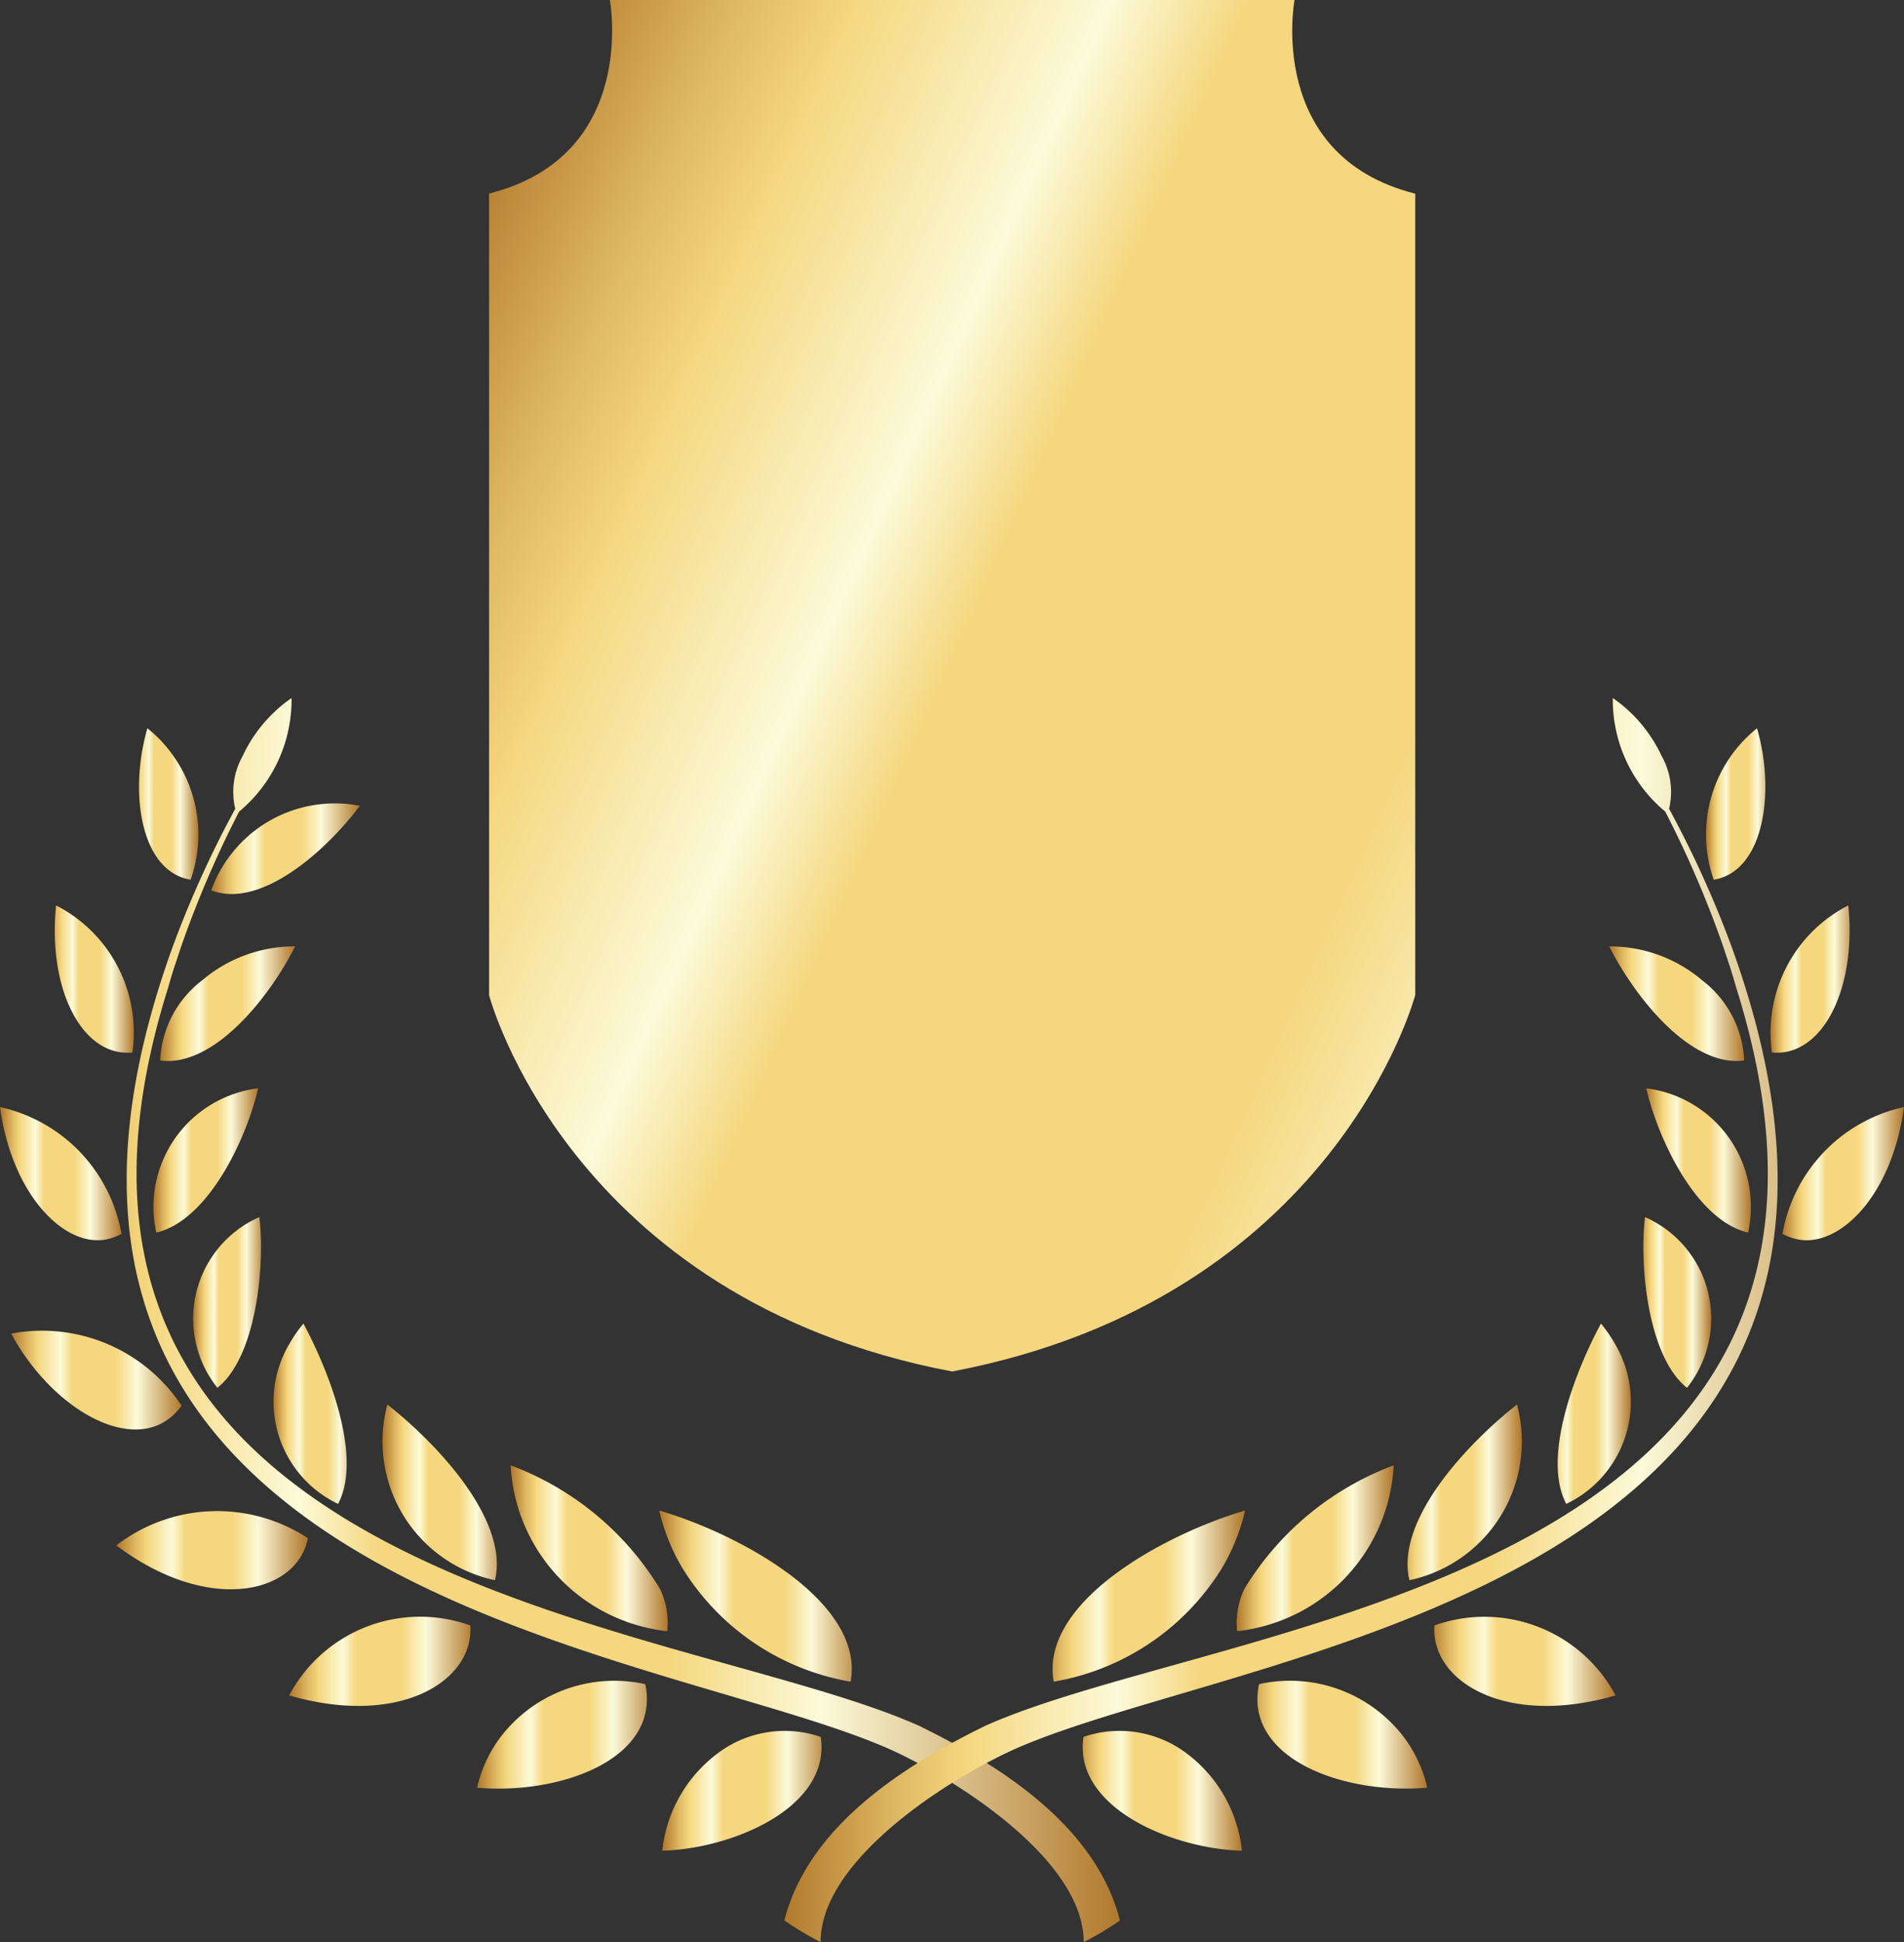 <svg xmlns="http://www.w3.org/2000/svg" xmlns:xlink="http://www.w3.org/1999/xlink" width="42.05" height="42.881" viewBox="0 0 42.05 42.881">
  <rect x="0" y="0" width="42.05" height="42.881" fill="#333333" stroke="none"/>
  <defs>
    <linearGradient id="linear-gradient" y1="0.5" x2="1" y2="0.5" gradientUnits="objectBoundingBox">
      <stop offset="0" stop-color="#b0772a"/>
      <stop offset="0.1" stop-color="#dfb863"/>
      <stop offset="0.16" stop-color="#f5d77f"/>
      <stop offset="0.29" stop-color="#fcfad9"/>
      <stop offset="0.36" stop-color="#f5d77f"/>
      <stop offset="0.61" stop-color="#f5d77f"/>
      <stop offset="0.74" stop-color="#fcfad9"/>
      <stop offset="1" stop-color="#b0772a"/>
    </linearGradient>
    <linearGradient id="linear-gradient-2" x1="0" y1="0.498" x2="1" y2="0.498" xlink:href="#linear-gradient"/>
    <linearGradient id="linear-gradient-3" x1="0" y1="0.501" x2="1" y2="0.501" xlink:href="#linear-gradient"/>
    <linearGradient id="linear-gradient-4" x1="0.001" y1="0.5" x2="1" y2="0.5" xlink:href="#linear-gradient"/>
    <linearGradient id="linear-gradient-5" x1="-0.001" y1="0.501" x2="1" y2="0.501" xlink:href="#linear-gradient"/>
    <linearGradient id="linear-gradient-6" x1="0" y1="0.5" x2="0.999" y2="0.5" xlink:href="#linear-gradient"/>
    <linearGradient id="linear-gradient-7" x1="0" y1="0.499" x2="1" y2="0.499" xlink:href="#linear-gradient"/>
    <linearGradient id="linear-gradient-8" x1="-0.001" y1="0.5" x2="0.999" y2="0.5" xlink:href="#linear-gradient"/>
    <linearGradient id="linear-gradient-9" x1="0" y1="0.5" x2="1" y2="0.5" xlink:href="#linear-gradient"/>
    <linearGradient id="linear-gradient-10" x1="0" y1="0.501" x2="1" y2="0.501" xlink:href="#linear-gradient"/>
    <linearGradient id="linear-gradient-11" x1="0.001" y1="0.5" x2="1.001" y2="0.5" xlink:href="#linear-gradient"/>
    <linearGradient id="linear-gradient-12" x1="0" y1="0.5" x2="1" y2="0.5" xlink:href="#linear-gradient"/>
    <linearGradient id="linear-gradient-13" x1="0" y1="0.5" x2="1" y2="0.5" xlink:href="#linear-gradient"/>
    <linearGradient id="linear-gradient-14" x1="0" y1="0.499" x2="1" y2="0.499" xlink:href="#linear-gradient"/>
    <linearGradient id="linear-gradient-15" x1="0.003" y1="0.5" x2="1.003" y2="0.5" xlink:href="#linear-gradient"/>
    <linearGradient id="linear-gradient-16" x1="0" y1="0.5" x2="1.003" y2="0.5" xlink:href="#linear-gradient"/>
    <linearGradient id="linear-gradient-17" x1="-0.001" y1="0.5" x2="1" y2="0.5" xlink:href="#linear-gradient"/>
    <linearGradient id="linear-gradient-18" x1="0" y1="0.5" x2="1" y2="0.5" xlink:href="#linear-gradient"/>
    <linearGradient id="linear-gradient-19" x1="0" y1="0.498" x2="1" y2="0.498" xlink:href="#linear-gradient"/>
    <linearGradient id="linear-gradient-20" x1="0" y1="0.501" x2="1" y2="0.501" xlink:href="#linear-gradient"/>
    <linearGradient id="linear-gradient-21" x1="0" y1="0.5" x2="0.999" y2="0.5" xlink:href="#linear-gradient"/>
    <linearGradient id="linear-gradient-22" x1="0" y1="0.501" x2="1.001" y2="0.501" xlink:href="#linear-gradient"/>
    <linearGradient id="linear-gradient-23" x1="0.001" y1="0.5" x2="1" y2="0.5" xlink:href="#linear-gradient"/>
    <linearGradient id="linear-gradient-24" x1="0" y1="0.499" x2="1" y2="0.499" xlink:href="#linear-gradient"/>
    <linearGradient id="linear-gradient-25" x1="0.001" y1="0.5" x2="1.001" y2="0.5" xlink:href="#linear-gradient"/>
    <linearGradient id="linear-gradient-27" x1="0" y1="0.501" x2="1" y2="0.501" xlink:href="#linear-gradient"/>
    <linearGradient id="linear-gradient-28" x1="-0.001" y1="0.5" x2="0.999" y2="0.5" xlink:href="#linear-gradient"/>
    <linearGradient id="linear-gradient-29" x1="-0.002" y1="0.5" x2="0.998" y2="0.5" xlink:href="#linear-gradient"/>
    <linearGradient id="linear-gradient-32" x1="0" y1="0.5" x2="1" y2="0.5" xlink:href="#linear-gradient"/>
    <linearGradient id="linear-gradient-33" x1="-0.003" y1="0.5" x2="1" y2="0.5" xlink:href="#linear-gradient"/>
    <linearGradient id="linear-gradient-34" x1="0" y1="0.5" x2="1.002" y2="0.5" xlink:href="#linear-gradient"/>
    <linearGradient id="linear-gradient-35" x1="-0.007" y1="0.093" x2="1.462" y2="1.085" gradientUnits="objectBoundingBox">
      <stop offset="0" stop-color="#b0772a"/>
      <stop offset="0.1" stop-color="#dfb863"/>
      <stop offset="0.16" stop-color="#f5d77f"/>
      <stop offset="0.29" stop-color="#fcfad9"/>
      <stop offset="0.36" stop-color="#f5d77f"/>
      <stop offset="0.61" stop-color="#f5d77f"/>
      <stop offset="0.74" stop-color="#fcfad9"/>
      <stop offset="0.79" stop-color="#b0772a"/>
      <stop offset="0.82" stop-color="#dfb863"/>
      <stop offset="0.84" stop-color="#f5d77f"/>
      <stop offset="1" stop-color="#b0772a"/>
    </linearGradient>
  </defs>
  <g id="_01" data-name="01" transform="translate(0.05)">
    <path id="Path_769" data-name="Path 769" d="M101.033,153.32c-5.279-2.365-20.7-3.105-16.594-16.264.057-.19.108-.376.169-.553s.115-.352.175-.519a23.125,23.125,0,0,1,1.234-2.847,3.21,3.21,0,0,0,1.158-2.507A3.185,3.185,0,0,0,86.1,131.9a1.622,1.622,0,0,0-.169,1.175,23.08,23.08,0,0,0-1.314,2.866c-.127.336-.252.7-.371,1.081-4.233,13.579,11.581,14.624,16.35,16.912.1.048.2.1.3.151,1.514.785,3.777,2.389,3.774,4.01a6.328,6.328,0,0,0,.8-.478C104.95,155.578,102.923,154.243,101.033,153.32Z" transform="translate(-80.786 -115.219)" fill="url(#linear-gradient)"/>
    <path id="Path_770" data-name="Path 770" d="M157.875,244.53a5.442,5.442,0,0,0,3.722,2.519c.318-1.752-2.437-3.253-4.226-3.779A4.439,4.439,0,0,0,157.875,244.53Z" transform="translate(-142.861 -209.922)" fill="url(#linear-gradient-2)"/>
    <path id="Path_771" data-name="Path 771" d="M140.229,240.671a1.766,1.766,0,0,0-.159-.93,6.524,6.524,0,0,0-3.3-2.731A3.885,3.885,0,0,0,140.229,240.671Z" transform="translate(-125.542 -204.659)" fill="url(#linear-gradient-3)"/>
    <path id="Path_772" data-name="Path 772" d="M121.543,232.458c.318-1.325-1.287-3.026-2.376-3.878A3.134,3.134,0,0,0,121.543,232.458Z" transform="translate(-110.662 -197.571)" fill="url(#linear-gradient-4)"/>
    <path id="Path_773" data-name="Path 773" d="M105.362,221.331c.551-1.043-.223-2.975-.766-3.981a3.038,3.038,0,0,0-.306.441A2.5,2.5,0,0,0,105.362,221.331Z" transform="translate(-97.945 -188.129)" fill="url(#linear-gradient-5)"/>
    <path id="Path_774" data-name="Path 774" d="M94.09,202.59a2.449,2.449,0,0,0-.927,3.769C94.03,205.671,94.218,203.641,94.09,202.59Z" transform="translate(-88.412 -175.72)" fill="url(#linear-gradient-6)"/>
    <path id="Path_775" data-name="Path 775" d="M89.334,184.74a2.637,2.637,0,0,0-2.25,3.185C88.221,187.662,89.072,185.874,89.334,184.74Z" transform="translate(-83.683 -160.713)" fill="url(#linear-gradient-7)"/>
    <path id="Path_776" data-name="Path 776" d="M89.09,165.807a2.356,2.356,0,0,0-.93,1.772c1.2.159,2.435-1.433,2.981-2.519A3.145,3.145,0,0,0,89.09,165.807Z" transform="translate(-84.673 -144.166)" fill="url(#linear-gradient-8)"/>
    <path id="Path_777" data-name="Path 777" d="M95.25,147.214c1.092.424,2.548-.885,3.281-1.866A2.9,2.9,0,0,0,95.25,147.214Z" transform="translate(-90.634 -127.558)" fill="url(#linear-gradient-9)"/>
    <path id="Path_778" data-name="Path 778" d="M159,274.333a3.086,3.086,0,0,0-1.193,2.126c1.559-.043,3.734-.963,3.5-2.513A2.457,2.457,0,0,0,159,274.333Z" transform="translate(-143.231 -235.6)" fill="url(#linear-gradient-10)"/>
    <path id="Path_779" data-name="Path 779" d="M132.57,268.2a2.985,2.985,0,0,0-.46,1.04c1.9.159,4.056-.669,3.715-2.287A3.161,3.161,0,0,0,132.57,268.2Z" transform="translate(-121.624 -229.771)" fill="url(#linear-gradient-11)"/>
    <path id="Path_780" data-name="Path 780" d="M106.05,259.762c2.44.709,4.09-.319,4-1.545A3.278,3.278,0,0,0,106.05,259.762Z" transform="translate(-99.714 -222.332)" fill="url(#linear-gradient-12)"/>
    <path id="Path_781" data-name="Path 781" d="M86.311,243.979a3.656,3.656,0,0,0-4.231.159C84.1,245.66,86.066,245.222,86.311,243.979Z" transform="translate(-79.561 -210.02)" fill="url(#linear-gradient-13)"/>
    <path id="Path_782" data-name="Path 782" d="M71.263,219.86a3.694,3.694,0,0,0-3.763-1.592C68.452,220.032,70.386,221.075,71.263,219.86Z" transform="translate(-67.303 -188.826)" fill="url(#linear-gradient-14)"/>
    <path id="Path_783" data-name="Path 783" d="M68.315,190.267a1.273,1.273,0,0,0,.318-.119,3.483,3.483,0,0,0-2.683-2.8C66.219,189.314,67.391,190.462,68.315,190.267Z" transform="translate(-66 -162.907)" fill="url(#linear-gradient-15)"/>
    <path id="Path_784" data-name="Path 784" d="M75.258,162.627a3.15,3.15,0,0,0-1.686-3.247C73.382,161.269,74.17,162.734,75.258,162.627Z" transform="translate(-72.384 -139.391)" fill="url(#linear-gradient-16)"/>
    <path id="Path_785" data-name="Path 785" d="M86.372,138.164a3.006,3.006,0,0,0-.955-3.344C85.006,136.236,85.264,137.981,86.372,138.164Z" transform="translate(-82.212 -118.742)" fill="url(#linear-gradient-17)"/>
    <path id="Path_786" data-name="Path 786" d="M179.168,153.32c5.279-2.365,20.7-3.105,16.594-16.264-.057-.19-.108-.376-.169-.553s-.115-.352-.175-.519a23.125,23.125,0,0,0-1.234-2.847,3.21,3.21,0,0,1-1.158-2.507A3.185,3.185,0,0,1,194.1,131.9a1.622,1.622,0,0,1,.169,1.175,23.08,23.08,0,0,1,1.314,2.866c.127.336.252.7.371,1.081,4.233,13.576-11.581,14.621-16.35,16.911-.1.048-.2.1-.3.151-1.514.785-3.777,2.389-3.774,4.01a6.327,6.327,0,0,1-.8-.478C175.251,155.578,177.278,154.243,179.168,153.32Z" transform="translate(-157.457 -115.219)" fill="url(#linear-gradient-18)"/>
    <path id="Path_787" data-name="Path 787" d="M215.678,244.53a5.442,5.442,0,0,1-3.722,2.519c-.319-1.752,2.437-3.253,4.226-3.779A4.437,4.437,0,0,1,215.678,244.53Z" transform="translate(-188.734 -209.922)" fill="url(#linear-gradient-19)"/>
    <path id="Path_788" data-name="Path 788" d="M237.463,240.671a1.766,1.766,0,0,1,.159-.93,6.524,6.524,0,0,1,3.3-2.731A3.885,3.885,0,0,1,237.463,240.671Z" transform="translate(-210.192 -204.659)" fill="url(#linear-gradient-20)"/>
    <path id="Path_789" data-name="Path 789" d="M261.193,232.458c-.318-1.325,1.287-3.026,2.376-3.878A3.134,3.134,0,0,1,261.193,232.458Z" transform="translate(-230.116 -197.571)" fill="url(#linear-gradient-21)"/>
    <path id="Path_790" data-name="Path 790" d="M282.161,221.331c-.551-1.043.223-2.975.766-3.981a3.042,3.042,0,0,1,.306.441A2.5,2.5,0,0,1,282.161,221.331Z" transform="translate(-247.62 -188.129)" fill="url(#linear-gradient-22)"/>
    <path id="Path_791" data-name="Path 791" d="M293.89,202.59a2.449,2.449,0,0,1,.927,3.769C293.95,205.671,293.762,203.641,293.89,202.59Z" transform="translate(-257.61 -175.72)" fill="url(#linear-gradient-23)"/>
    <path id="Path_792" data-name="Path 792" d="M294.25,184.74a2.637,2.637,0,0,1,2.25,3.185C295.363,187.662,294.513,185.874,294.25,184.74Z" transform="translate(-257.943 -160.713)" fill="url(#linear-gradient-24)"/>
    <path id="Path_793" data-name="Path 793" d="M291.171,165.807a2.356,2.356,0,0,1,.93,1.772c-1.2.159-2.435-1.433-2.981-2.519A3.145,3.145,0,0,1,291.171,165.807Z" transform="translate(-253.63 -144.166)" fill="url(#linear-gradient-25)"/>
    <path id="Path_794" data-name="Path 794" d="M283.431,147.214c-1.092.424-2.548-.885-3.281-1.866A2.9,2.9,0,0,1,283.431,147.214Z" transform="translate(-246.089 -127.558)" fill="url(#linear-gradient-9)"/>
    <path id="Path_795" data-name="Path 795" d="M218.411,274.333a3.086,3.086,0,0,1,1.193,2.126c-1.559-.043-3.734-.963-3.5-2.513A2.457,2.457,0,0,1,218.411,274.333Z" transform="translate(-192.225 -235.6)" fill="url(#linear-gradient-27)"/>
    <path id="Path_796" data-name="Path 796" d="M243.626,268.2a2.984,2.984,0,0,1,.46,1.04c-1.9.159-4.056-.669-3.715-2.287A3.163,3.163,0,0,1,243.626,268.2Z" transform="translate(-212.615 -229.772)" fill="url(#linear-gradient-28)"/>
    <path id="Path_797" data-name="Path 797" d="M268.847,259.762c-2.44.709-4.089-.319-4-1.545A3.285,3.285,0,0,1,268.847,259.762Z" transform="translate(-233.217 -222.332)" fill="url(#linear-gradient-29)"/>
    <path id="Path_798" data-name="Path 798" d="M287.35,243.979a3.656,3.656,0,0,1,4.231.159C289.557,245.66,287.6,245.222,287.35,243.979Z" transform="translate(-252.142 -210.02)" fill="url(#linear-gradient-13)"/>
    <path id="Path_799" data-name="Path 799" d="M304.87,219.86a3.694,3.694,0,0,1,3.763-1.592C307.681,220.032,305.747,221.075,304.87,219.86Z" transform="translate(-266.872 -188.826)" fill="url(#linear-gradient-14)"/>
    <path id="Path_800" data-name="Path 800" d="M313.476,190.267a1.275,1.275,0,0,1-.326-.119,3.483,3.483,0,0,1,2.683-2.8C315.572,189.314,314.4,190.462,313.476,190.267Z" transform="translate(-273.834 -162.907)" fill="url(#linear-gradient-32)"/>
    <path id="Path_801" data-name="Path 801" d="M311.525,162.627a3.15,3.15,0,0,1,1.686-3.247C313.4,161.269,312.613,162.734,311.525,162.627Z" transform="translate(-272.441 -139.391)" fill="url(#linear-gradient-33)"/>
    <path id="Path_802" data-name="Path 802" d="M302.634,138.164a3.006,3.006,0,0,1,.956-3.344C304,136.236,303.742,137.981,302.634,138.164Z" transform="translate(-264.836 -118.742)" fill="url(#linear-gradient-34)"/>
    <path id="Path_803" data-name="Path 803" d="M151.568,33.86s-.648,3.44,2.666,4.276V55.825s-1.755,6.7-10.227,8.314c-8.472-1.605-10.227-8.306-10.227-8.306v-17.7c3.314-.836,2.666-4.276,2.666-4.276Z" transform="translate(-123.028 -33.86)" fill="url(#linear-gradient-35)"/>
  </g>
</svg>
